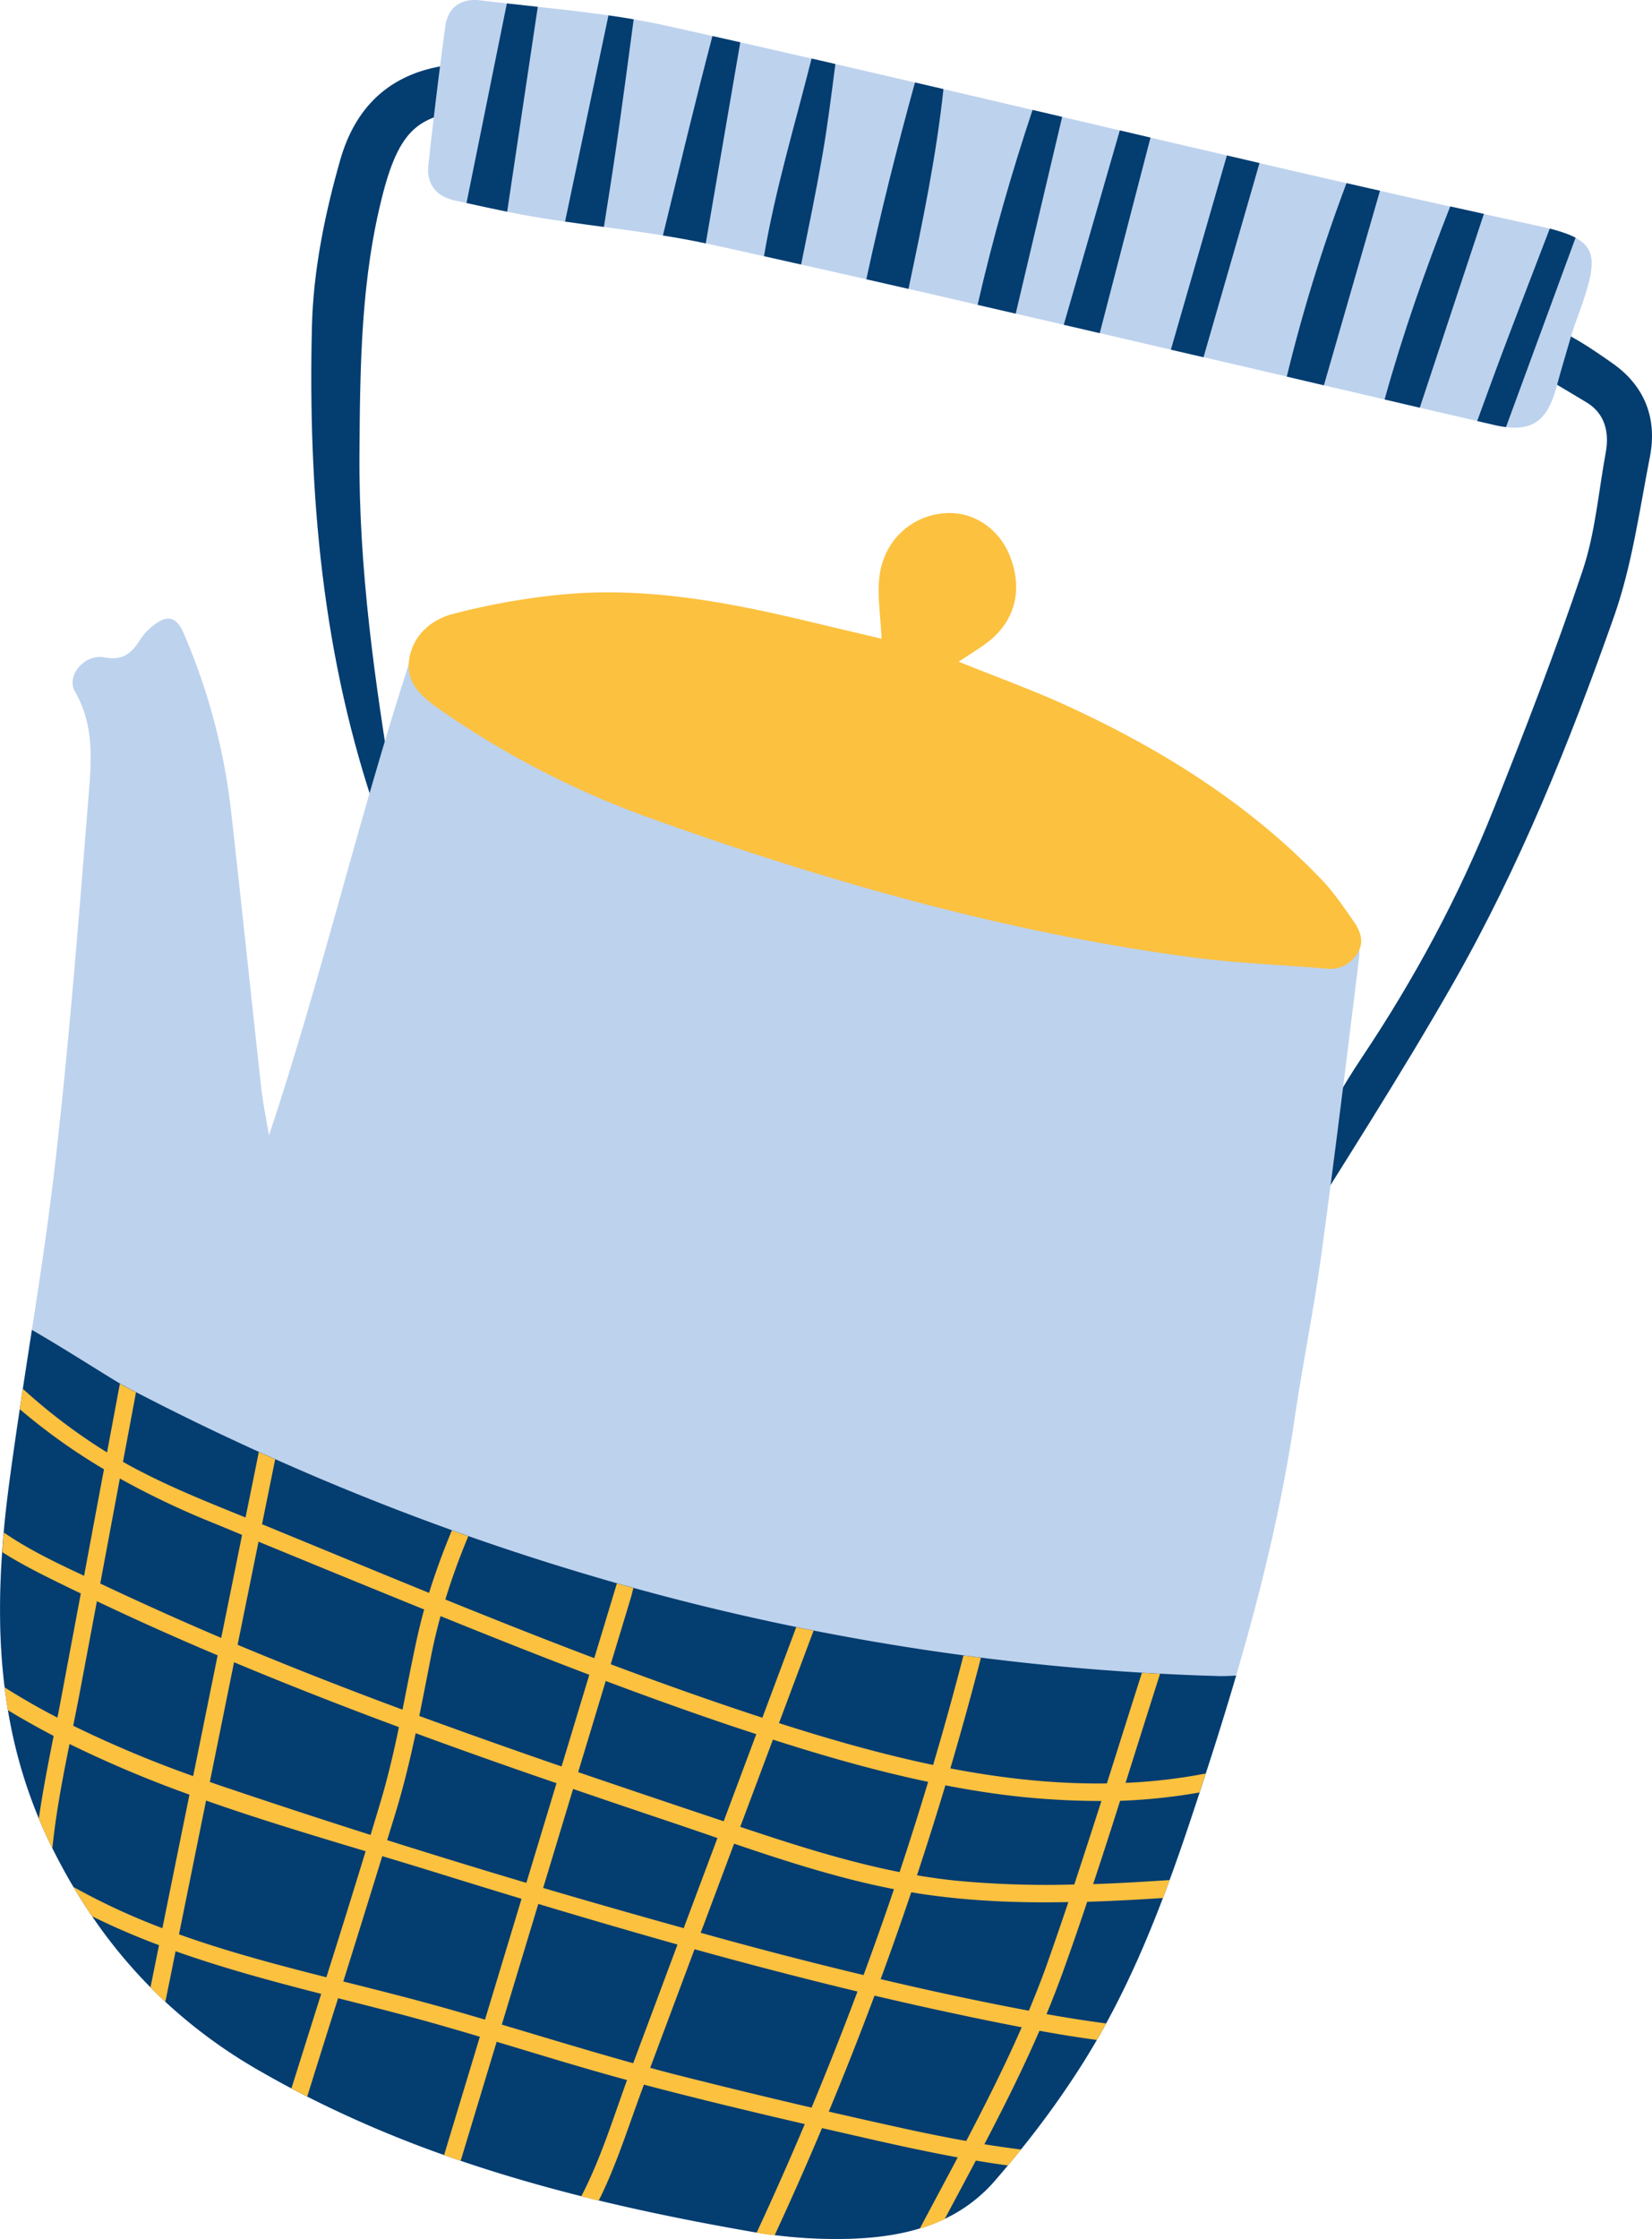 <svg xmlns="http://www.w3.org/2000/svg" viewBox="0.002 -0 1079.961 1462.684" style=""><g><g data-name="Слой 2"><g data-name="Слой 1"><path d="M817.9 835.82c2-8.2 2.4-17.22 6.22-24.46 21.38-40.56 40.79-82.56 66.18-120.51 34.39-51.41 63.39-105.19 86.15-162.36C997 477 1017 425.21 1034.63 372.67c8.26-24.63 10.35-51.34 15.11-77.13 2.49-13.51-.8-25.72-12.79-32.8-18.33-10.83-36.66-22.86-56.61-29.54C921 213.33 861 195.11 800.92 177.53 696.69 147 592.5 116.36 487.68 88c-58.83-15.89-119-24.29-180.56-16.29-31.07 4-45.05 10-56.56 53.93-14.66 56-15.16 113-15.57 170.39-.55 75.61 10.07 149.68 22.32 223.8 1.6 9.65 1.26 19.61 1.81 29.43l-5.12 1.37c-2.36-5.44-5.1-10.76-7-16.35-36.25-104-45.69-211.94-43.09-320.9.87-36.5 8.44-73.64 18.51-108.89 9.54-33.39 31.26-56.61 70.41-61.92 69-9.36 135.78 0 201.73 17.82Q681.14 110.88 867 164.1c48.67 14 96.49 31.12 144.11 48.42 15.35 5.57 29.48 15.33 43 24.79 21.08 14.71 29.38 36.06 24.49 61.09-6.85 35.07-11.71 71.07-23.53 104.52C1026.11 485 993.48 566 950.26 641.85c-35.4 62.08-74.37 122.11-112 182.87-3.42 5.51-9 9.7-13.52 14.5z" fill="#043d70"></path><path d="M808.1 1094.63c-9.5 32.37-19.87 64.51-30.59 96.55-18 53.84-38.49 106.79-68.62 155a630.55 630.55 0 0 1-58.55 78.46c-26.54 30.57-63.8 37.86-102.27 38a325.11 325.11 0 0 1-56.83-4.75c-112.72-19.64-222.71-47.87-322.92-105.87-59.47-34.42-102.91-82.18-133.95-144.32-38.88-77.78-39.15-158.29-28.08-240.76 4.4-32.77 9.55-65.43 14.57-98.11 5.6-36.26 11.05-72.54 15.24-109C45.28 680 51.54 599.77 57.94 519.62c1.83-22.79 3.74-46.05-8.93-67.83-6-10.35 6.27-24.81 19.24-22.33 12 2.3 17.73-2.66 23.23-11.33a39.53 39.53 0 0 1 8.36-9.2c9.52-7.7 15.54-6.25 20.4 5.17A408.8 408.8 0 0 1 151 529.43c6.82 60.36 13.07 120.79 19.77 181.15 1.16 10.45 3.36 20.77 5.08 31.16 35.19-105.62 59.92-213 95.21-319.39 96.74 53.83 201.74 76.09 302.2 110.91 101.1 35 204.62 60.22 313.51 72.6.62 6.35 2.52 13.25 1.69 19.83-8 65-15.92 130.11-24.83 195.06-4.86 35.42-12.06 70.5-17.29 105.89-8.45 57.14-22.06 112.92-38.24 167.99z" fill="#bdd2ed"></path><path d="M1027.78 217.12c-3.95 13.67-7.24 24.52-10.18 35.46-5.6 20.87-14.6 28.71-33.08 26.42a75.59 75.59 0 0 1-7.53-1.36l-11.29-2.61q-18.78-4.31-37.55-8.71l-23-5.36q-19.8-4.64-39.63-9.26c-8.09-1.91-16.18-3.79-24.26-5.69q-26.18-6.12-52.35-12.17c-.7-.15-1.39-.32-2.08-.48l-21.33-4.93q-23.24-5.38-46.52-10.8-11.73-2.75-23.51-5.47L664 204.91q-12.46-2.92-24.91-5.76-22.59-5.27-45.19-10.43-13.75-3.15-27.55-6.28-21.32-4.86-42.63-9.63-12.15-2.79-24.28-5.45-17.42-3.88-34.82-7.71c-1.08-.24-2.17-.48-3.26-.68-9.28-2-18.62-3.67-28-5.16-12.81-2.07-25.68-3.83-38.59-5.55-8.47-1.16-16.94-2.29-25.39-3.51q-8.89-1.27-17.75-2.71c-6.72-1.1-13.43-2.37-20.1-3.73-8.88-1.79-17.73-3.77-26.58-5.68-2.53-.57-5-1.12-7.58-1.66-12.39-2.67-18.66-10.8-17.29-23.24q4.9-45.27 11-90.4c1.74-13 10.78-18.6 23-17.09 5.72.69 11.46 1.37 17.19 2l20.21 2.23c15.45 1.64 30.89 3.35 46.21 5.58q8.28 1.17 16.49 2.58 11 1.88 21.79 4.26 14.83 3.28 29.69 6.63 9.11 2.06 18.21 4.09 23.3 5.3 46.61 10.63 7.76 1.77 15.55 3.58 26 6 52 12.06c6.22 1.43 12.41 2.88 18.62 4.32Q645.87 65 675 71.81c6.45 1.53 12.91 3 19.37 4.54q18.85 4.44 37.73 8.85l20.06 4.72q25 5.83 49.94 11.64c7.11 1.66 14.21 3.33 21.33 5 3.88.92 7.75 1.8 11.64 2.71q22.61 5.24 45.25 10.41c7.3 1.65 14.57 3.32 21.87 5q22.93 5.17 45.86 10.27 11 2.46 22.06 4.86 16.19 3.59 32.34 7.11 5.9 1.28 10.75 2.53c7.1 1.83 12.67 3.7 16.86 5.94 13.89 7.41 12.88 18.86 3.29 46-2.22 6.1-4.35 12.28-5.57 15.73z" fill="#bdd2ed"></path><path d="M808.1 1094.63q-9.45 32.16-19.88 64c-1.33 4.12-2.67 8.27-4 12.38-2.2 6.71-4.43 13.44-6.67 20.14-4.14 12.37-8.41 24.67-12.91 36.89-1.42 3.93-2.86 7.86-4.36 11.74-10.68 28.09-22.69 55.59-37.09 81.94q-2.94 5.45-6.07 10.79-4 6.9-8.19 13.67a596.68 596.68 0 0 1-41.39 57.89c-2.8 3.51-5.66 7-8.53 10.42s-5.73 6.79-8.63 10.15a99.63 99.63 0 0 1-32.83 24.92 112.21 112.21 0 0 1-16.25 6.23c-16.78 5.09-34.83 6.82-53.19 6.89a320.19 320.19 0 0 1-41.71-2.52c-3.94-.46-7.87-1-11.77-1.7-1.12-.15-2.24-.33-3.35-.53-33.61-5.86-67-12.48-99.88-20.42q-5.73-1.36-11.41-2.79c-26.62-6.7-52.92-14.31-78.83-23.12-3.63-1.22-7.23-2.47-10.85-3.75a755.53 755.53 0 0 1-89.46-38.19q-5.19-2.61-10.34-5.34-11.13-5.89-22.15-12.26a333.84 333.84 0 0 1-60.26-44.33q-5-4.62-9.72-9.46a328 328 0 0 1-38.17-46.43q-6.35-9.27-12.2-19.16c-4.79-8-9.3-16.36-13.6-24.94l-.14-.28q-4.84-9.71-8.86-19.46a318.54 318.54 0 0 1-20.21-70.8c-.84-5-1.55-9.94-2.17-14.91-3.61-29.14-3.7-58.6-1.61-88.33.3-4.28.63-8.55 1-12.85 1-11.37 2.35-22.76 3.88-34.2q3.12-23.18 6.65-46.33c.65-4.44 1.34-8.87 2-13.32 1.94-12.82 3.94-25.65 5.9-38.46 21.94 12.65 46.22 28.38 57.53 35 1.61.94 3 1.71 4 2.25l6.53 3.41q39.45 20.48 80.29 39c3.57 1.6 7.12 3.19 10.69 4.77q56.72 25.28 115.52 46.42c3.56 1.29 7.16 2.57 10.73 3.83q48.14 16.9 97.17 30.83c3.58 1.05 7.18 2 10.76 3q17.79 4.92 35.66 9.43 35.25 8.88 70.84 16.16c3.78.78 7.55 1.54 11.34 2.3q48.74 9.62 98 16.21c3.81.53 7.63 1 11.42 1.49l5.18.66q49.85 6.15 100 9.18h.11c3.94.23 7.88.46 11.84.64q18.14 1 36.31 1.51c3.97.21 8.53.03 13.33-.26z" fill="#043d70"></path><path d="M593.91 188.72q-13.75-3.15-27.55-6.28c9.37-43.57 20-85.86 31.79-128.56 6.22 1.43 12.41 2.88 18.62 4.32-4.69 43.65-13.52 86.3-22.86 130.52z" fill="#043d70"></path><path d="M331.55 138.31c-8.88-1.79-17.73-3.77-26.58-5.68 8.92-44 17.6-86.87 26.38-130.39l20.21 2.23c-6.71 44.74-13.27 88.66-20.01 133.84z" fill="#043d70"></path><path d="M823.38 106.52l-36.6 126.86-21.33-4.93 36.6-126.89c7.11 1.66 14.21 3.33 21.33 4.96z" fill="#043d70"></path><path d="M902.14 124.59l-36.67 127.13c-8.09-1.91-16.18-3.79-24.26-5.69a1084.22 1084.22 0 0 1 39.06-126.39c7.3 1.65 14.57 3.36 21.87 4.95z" fill="#043d70"></path><path d="M461.37 159c-9.28-2-18.62-3.67-28-5.16 10.61-43.47 21-87 32.36-130.29q9.11 2.06 18.21 4.09c-7.37 42.82-14.83 86.22-22.57 131.36z" fill="#043d70"></path><path d="M970.06 139.72c-14.12 42.69-27.87 84.21-41.91 126.62l-23-5.36c12.15-43.67 26.66-84.8 42.9-126.12q10.95 2.46 22.01 4.86z" fill="#043d70"></path><path d="M718.93 217.65q-11.73-2.75-23.51-5.47l36.63-127 20.06 4.72C741 132.81 730 175.1 718.93 217.65z" fill="#043d70"></path><path d="M664 204.91q-12.46-2.92-24.91-5.76C649.23 154.69 661.34 113 675 71.81c6.45 1.53 12.91 3 19.37 4.54-9.96 42.05-19.97 84.52-30.37 128.56z" fill="#043d70"></path><path d="M523.73 172.81q-12.15-2.79-24.28-5.45c7.37-43.67 20.27-86.07 31.11-129.12q7.76 1.77 15.55 3.58c-2.62 20.18-5.11 40.37-8.62 60.45-4.04 23.02-8.79 45.95-13.76 70.54z" fill="#043d70"></path><path d="M394.79 148.26c-8.47-1.16-16.94-2.29-25.39-3.51 9.65-45.85 19.07-90.57 28.37-134.7q8.28 1.17 16.49 2.58c-3.68 27.49-7.33 55-11.29 82.47-2.49 17.31-5.26 34.61-8.18 53.16z" fill="#043d70"></path><path d="M1030 155.3c-15.18 41.29-30.24 82.26-45.49 123.72a75.59 75.59 0 0 1-7.53-1.36l-11.29-2.61c6.09-16.63 11.79-32.35 17.7-48 9.83-26 19.81-51.81 29.75-77.73 7.11 1.87 12.68 3.74 16.86 5.98z" fill="#043d70"></path><path d="M576.31 417.27c-.64-15.53-3-28.64-1.31-41.21 3.16-23.52 21.22-39.42 43.07-40.82 18.66-1.2 35.66 10.45 42.6 29.18 8.35 22.54 2.15 43.13-17.18 56.77-4.68 3.3-9.55 6.33-16.76 11.09 25.17 10.15 48 18.37 70 28.44 62.2 28.46 119.65 64.21 167.32 114 7.77 8.12 14.18 17.61 20.66 26.86 4.57 6.51 7.61 13.92 2.42 21.61-4.65 6.89-11.14 10.38-19.8 9.64-29.68-2.54-59.55-3.59-89-7.55C656.63 609 539.18 575.49 424 534.06a583.81 583.81 0 0 1-134.74-69.37c-11.85-8.19-24.38-17.33-21.74-34.12 2.45-15.6 14.49-25.79 28.32-29.42a452.49 452.49 0 0 1 71.77-12.78c54.71-5.15 108.07 4.94 161 17.59 16.05 3.84 32.13 7.62 47.7 11.31z" fill="#fcc13f"></path><path d="M784.18 1171c1.37-4.11 2.71-8.26 4-12.38a361.69 361.69 0 0 1-52.36 6.1c7.52-23.76 15-47.56 22.54-71.28-4-.18-7.9-.41-11.84-.64-7.7 24.06-15.28 48.18-22.92 72.28-34.22.48-68.45-3.31-102.33-9.82q10.63-36 20-72.31c-3.79-.48-7.61-1-11.42-1.49q-9.3 36-19.85 71.55c-34.14-7.15-67.85-16.8-100.75-27.34q11.31-30.2 22.63-60.42c-3.79-.76-7.56-1.52-11.34-2.3l-22.16 59.2c-33.32-10.88-66.33-22.64-99.13-34.92 1.83-6 3.63-12 5.46-18l7.9-26.15c.24-.74.75-2.93 1.43-5.69-3.58-1-7.18-2-10.76-3q-7.36 24.42-14.79 48.85c-32.6-12.34-65-25.2-97.35-38.3 4.29-14 9.36-27.82 15-41.38-3.57-1.26-7.17-2.54-10.73-3.83-5.56 13.42-10.61 27-14.91 40.87-36.46-14.83-72.82-29.92-109.2-44.85l8.59-42.44c-3.57-1.58-7.12-3.17-10.69-4.77q-4.31 21.39-8.68 42.81c-27.17-11-54.55-21.89-80.12-36.35q4.26-22.71 8.51-45.44l-6.53-3.41c-1-.54-2.39-1.31-4-2.25q-4.2 22.47-8.41 44.94a372.79 372.79 0 0 1-55-41.53c-.68 4.45-1.37 8.88-2 13.32a395.34 395.34 0 0 0 55 39.23q-6.53 34.78-13 69.6c-17.92-8.42-36.18-17.05-52.45-28.3-.4 4.3-.73 8.57-1 12.85 14 8.87 29 16.14 44 23.45 2.43 1.18 4.86 2.33 7.31 3.51q-6.39 34.08-12.8 68.2c-.8 4.27-1.62 8.59-2.49 12.92A447.32 447.32 0 0 1 3 1102.32c.62 5 1.33 9.94 2.17 14.91q14.67 8.88 29.9 16.8c-3.54 17.8-7.08 35.88-9.69 54q4 9.73 8.86 19.46c2.28-22.86 6.68-45.72 11.21-68.17a765.46 765.46 0 0 0 78.41 33.09q-8.86 43.59-17.69 87.24A436.89 436.89 0 0 1 48 1232.71q5.85 9.87 12.2 19.16a472.41 472.41 0 0 0 43.76 18.87l-5.59 27.56q4.75 4.85 9.72 9.46 3.38-16.53 6.7-33.06c31.05 11 63.13 19.67 95.18 27.86q-9.74 30.9-19.47 61.79 5.16 2.73 10.34 5.34 10-32.16 20.19-64.29c13.05 3.31 26.1 6.59 39 10 18 4.7 35.86 9.87 53.67 15.17l-23.41 77.35c3.62 1.28 7.22 2.53 10.85 3.75q11.79-38.93 23.54-77.81c28.36 8.51 56.65 17.25 85.24 25-9.18 25.28-17.41 52-29.95 76q5.67 1.43 11.41 2.79c11.78-23.48 19.65-49.28 28.76-73.58.26-.74.54-1.47.82-2.2 34.89 9.18 70 17.62 105.15 25.75q-15.11 35.74-31.5 71c3.9.65 7.83 1.24 11.77 1.7q16.11-34.77 31-70.07 17.5 4 35.06 8c17.8 4 35.68 7.86 53.65 11.14-8.24 15.58-16.62 31.07-24.81 46.57a112.21 112.21 0 0 0 16.25-6.23c6.8-12.73 13.64-25.47 20.41-38.26 7 1.16 14 2.26 21.05 3.19 2.87-3.44 5.73-6.91 8.53-10.42q-12-1.5-24-3.44c12.76-24.39 25.09-49 36-74.13 12.47 2.26 25 4.3 37.55 6q3.12-5.36 6.07-10.79c-13.06-1.7-26-3.78-39-6.09q5.49-13.22 10.38-26.65c5.6-15.51 11-31.09 16.2-46.72 16.51-.51 33-1.42 49.54-2.48 1.5-3.88 2.94-7.81 4.36-11.74-16.66 1.11-33.33 2.1-50 2.67q9-27.12 17.61-54.42a383.23 383.23 0 0 0 51.95-5.45zM78.36 965.88a540.61 540.61 0 0 0 57.89 27.77c7.33 3 14.67 6 22 9.08q-6.79 33.63-13.63 67.28-39.91-17-79.08-35.52 6.4-34.32 12.82-68.61zm-30.51 161.51c1.64-8.08 3.26-16.08 4.73-24q5.4-28.64 10.77-57.33 27.91 13.25 56.22 25.6 11.31 4.93 22.71 9.74l-16 78.91a749.26 749.26 0 0 1-78.43-32.92zM169 1007.15q54.1 22.29 108.29 44.3-2.68 9.65-4.82 19.44c-3.37 15.39-6.27 30.74-9.33 46-36.19-13.44-72.16-27.47-107.81-42.38q6.84-33.64 13.67-67.36zm44.37 284.57c-25-6.32-50-12.88-74.66-20.73q-10.87-3.45-21.69-7.33 8.85-43.7 17.7-87.38c34.44 12.13 69.56 22.66 104.31 33.09q-12.62 41.24-25.67 82.35zm28.89-93q-46.67-14.85-93-30.47-6.08-2-12.09-4.13 7.93-39.12 15.83-78.2c35.62 14.9 71.6 28.93 107.79 42.38-3.32 16-7 31.9-11.7 47.73-2.23 7.58-4.54 15.14-6.84 22.73zm74.81 120.66c-9.37-2.75-18.71-5.5-28.12-8.12-21.4-6-43-11.39-64.53-16.8q12.84-40.9 25.48-81.87 17.12 5.14 34 10.35 28.5 8.87 57.05 17.51zm35.13-116.09l-8.1 26.76q-45.6-13.58-91-27.91c1.92-6.25 3.86-12.48 5.76-18.73 5.15-17 9.22-34 12.89-51.14 2.37.87 4.76 1.78 7.16 2.64q42.3 15.45 84.9 30-5.81 19.24-11.62 38.42zm14.91-49.29q-46.67-16.07-93-33c2.73-13.44 5.31-26.94 8-40.54 1.66-8.32 3.65-16.55 5.88-24.68l19.25 7.77c25.9 10.4 51.9 20.65 78 30.56zm138.17-17.55c33.37 10.73 67.16 20.4 101.48 27.61q-8.93 29.58-18.67 58.94c-35.41-7-69.84-18.08-104.17-29.55q10.68-28.45 21.36-56.98zm-115.7-17.11l6.4-21.19c26.62 10 53.36 19.64 80.29 28.74q9 3 18.13 6-10.65 28.48-21.31 56.91l-7.7-2.58q-43.75-14.62-87.43-29.51 5.81-19.14 11.62-38.35zm24.35 228.52c-28.78-8-57.29-16.71-85.88-25.22q11.94-39.42 23.86-78.84 45.39 13.67 91 26.53-14.48 38.8-28.98 77.55zm36.63-97.86c-1.19 3.22-2.4 6.42-3.59 9.63q-46-12.77-91.9-26.27 1.43-4.71 2.86-9.41 8.37-27.63 16.72-55.25 32.1 11 64.31 21.79c10 3.37 20 6.81 30.06 10.25zm80 126.87q-45.36-10.55-90.51-22c-5-1.28-10-2.63-15-4q14.5-38.72 29-77.47 53 14.71 106.51 27.64-14.33 38.22-30.02 75.83zm34-86.59q-43.57-10.42-86.78-22.2c-6.57-1.77-13.15-3.62-19.74-5.43l2-5.21q9.93-26.51 19.86-53c34.34 11.67 69 22.81 104.52 29.72q-9.58 28.17-19.88 56.12zm67.12 108.37c-13.91-2.46-27.77-5.29-41.58-8.32q-24.17-5.3-48.31-10.86 15.63-37.6 29.91-75.76 27 6.38 54.22 12.14c14 3 28 5.85 42 8.53-11.01 25.17-23.44 49.82-36.26 74.27zm53.28-116.93c-3.79 10.74-8 21.32-12.35 31.83q-14.05-2.62-28.06-5.49-34.53-7-68.83-15.14 10.37-28.23 20-56.75c2.16.36 4.34.75 6.54 1.07 31.89 4.79 64 6 96.16 5.37-4.42 13.06-8.87 26.13-13.48 39.11zm17.35-50.61a630.6 630.6 0 0 1-75.77-2.35c-9.09-.88-18.12-2.15-27.08-3.66q9.69-29.26 18.57-58.78 9.15 1.79 18.35 3.29a506.76 506.76 0 0 0 83.65 6.94q-8.77 27.32-17.74 54.56z" fill="#fcc13f"></path></g></g></g></svg>